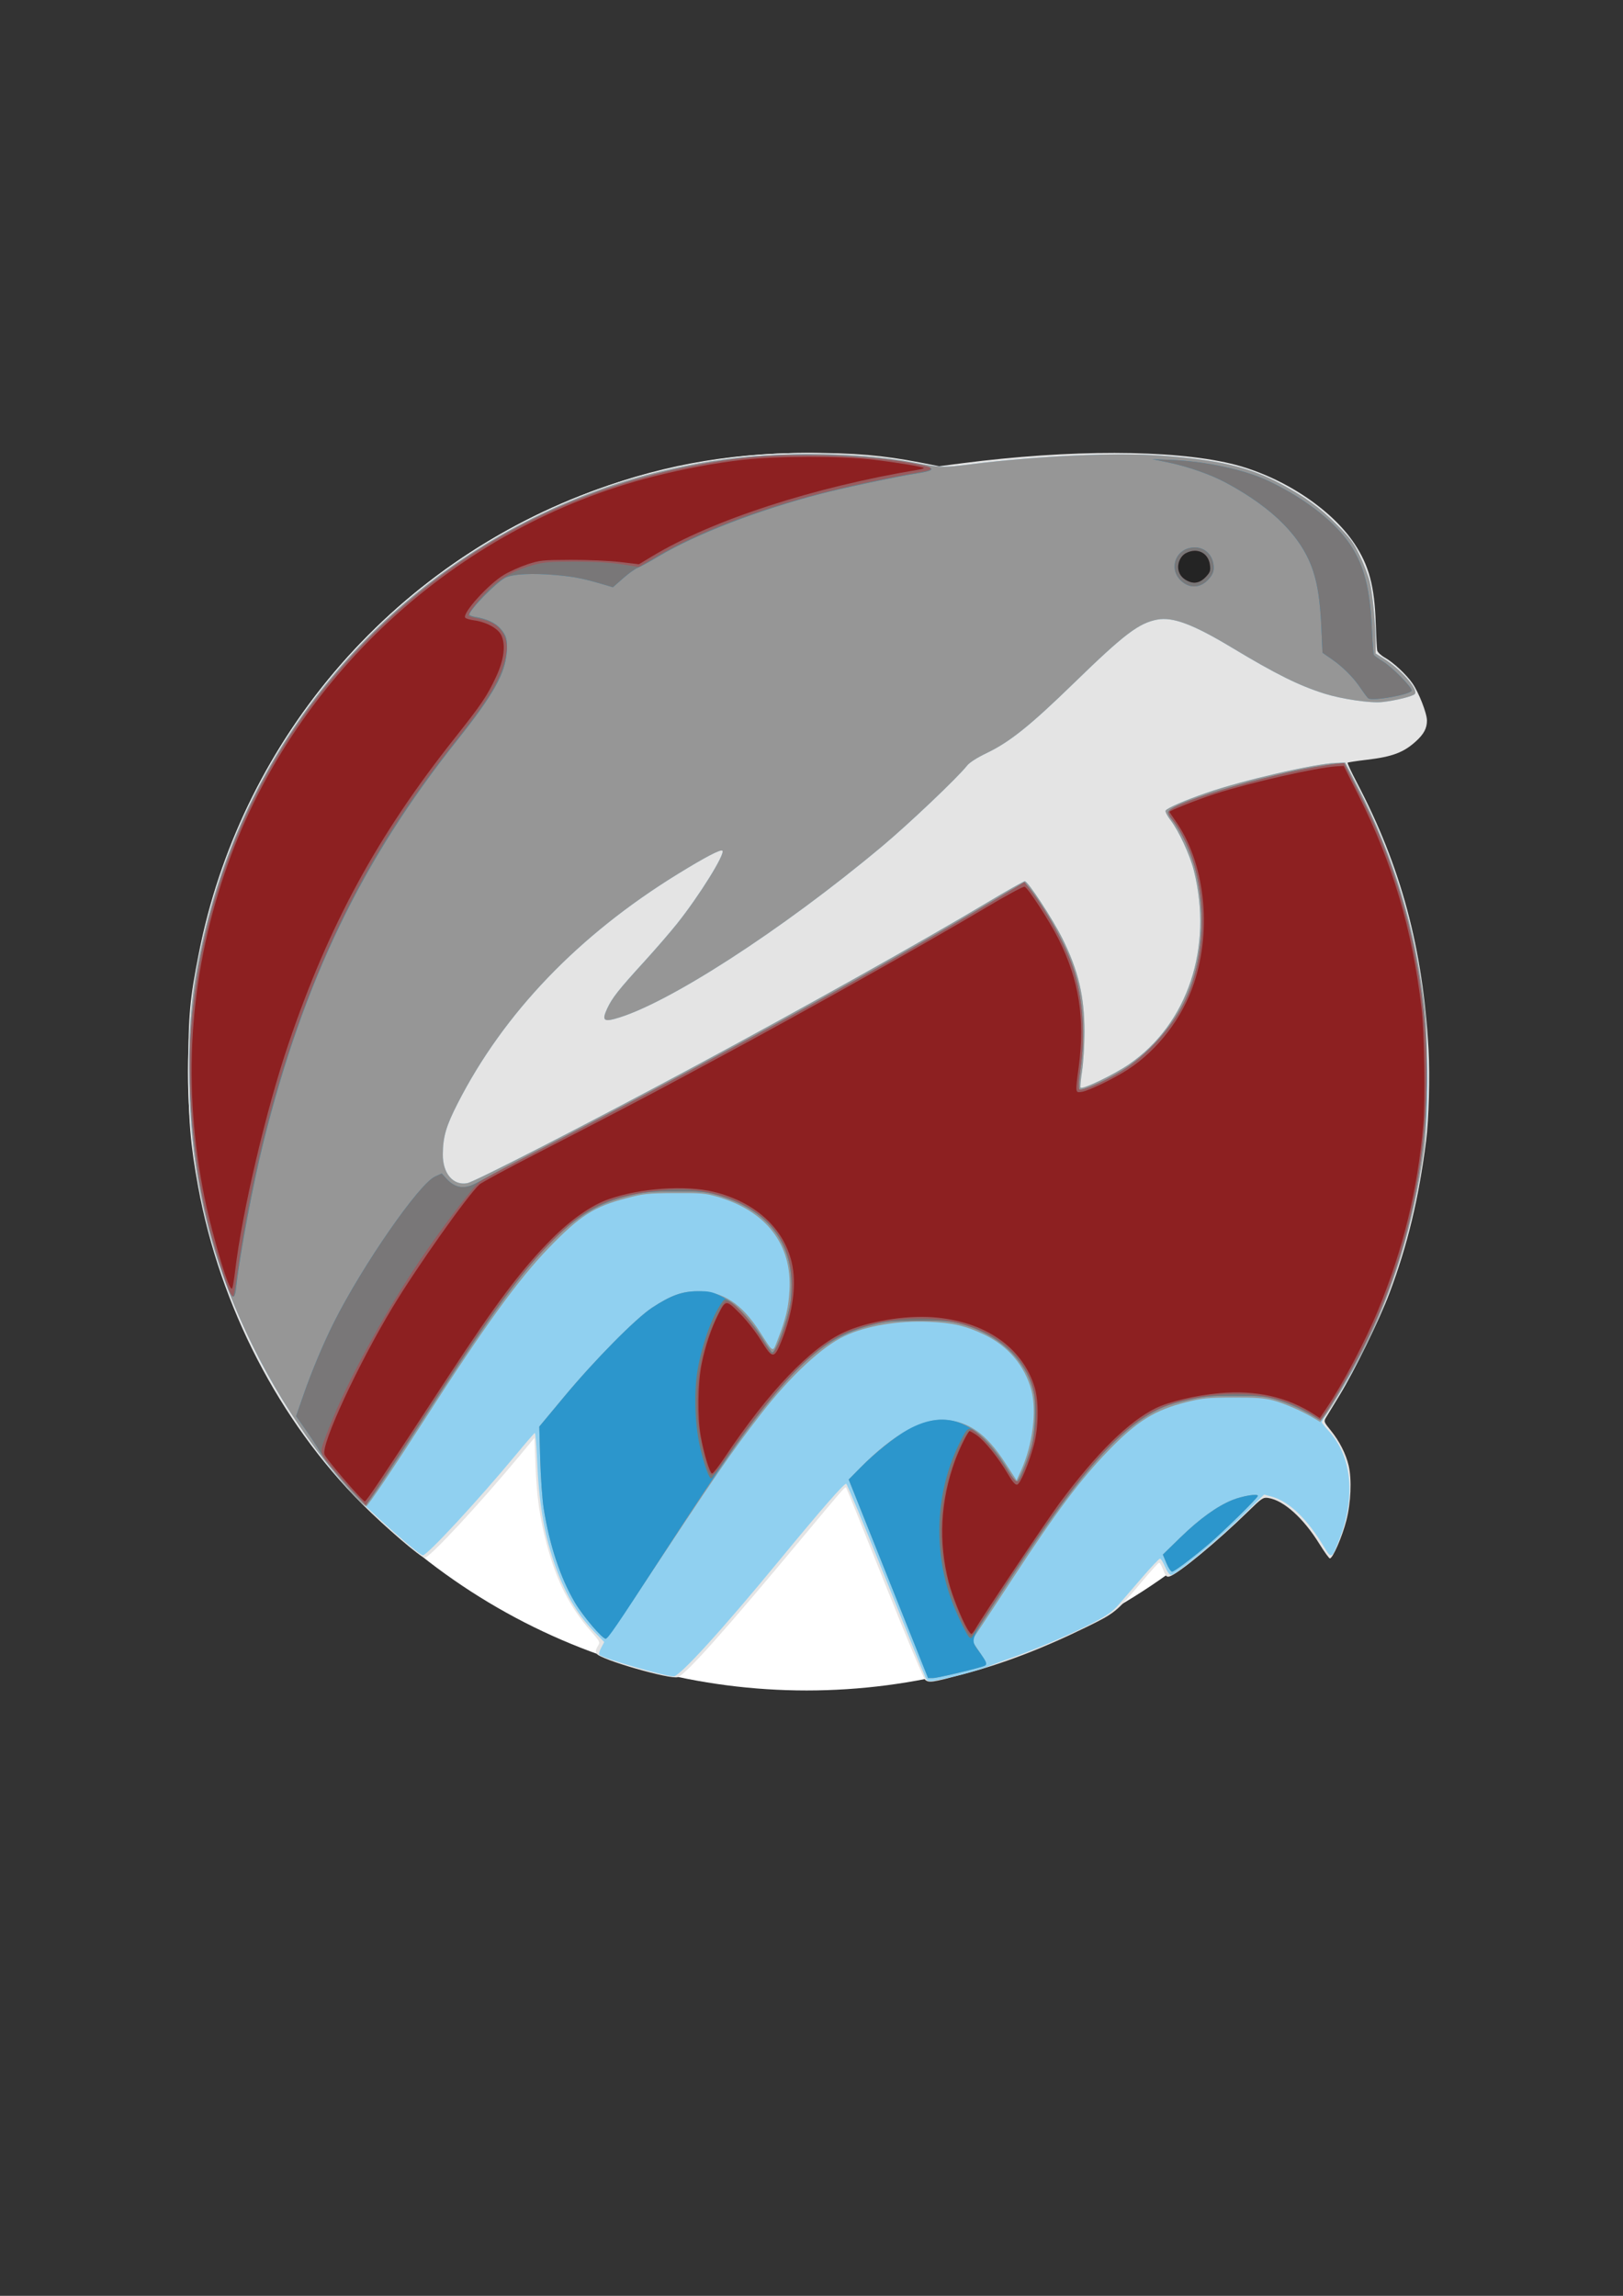 <?xml version="1.0" encoding="UTF-8" standalone="no"?>
<!-- Created with Inkscape (http://www.inkscape.org/) -->

<svg
   xmlns:dc="http://purl.org/dc/elements/1.1/"
   xmlns:cc="http://creativecommons.org/ns#"
   xmlns:rdf="http://www.w3.org/1999/02/22-rdf-syntax-ns#"
   xmlns:svg="http://www.w3.org/2000/svg"
   xmlns="http://www.w3.org/2000/svg"
   xmlns:sodipodi="http://sodipodi.sourceforge.net/DTD/sodipodi-0.dtd"
   xmlns:inkscape="http://www.inkscape.org/namespaces/inkscape"
   width="210mm"
   height="297mm"
   viewBox="0 0 210 297"
   version="1.1"
   id="svg8"
   inkscape:version="0.92.5 (2060ec1f9f, 2020-04-08)"
   sodipodi:docname="dolphin-defender.svg">
  <rect x="0" y="0" width="210" height="297" fill="#333333" stroke="none"/>
  <defs
     id="defs2" />
  <sodipodi:namedview
     id="base"
     pagecolor="#ffffff"
     bordercolor="#666666"
     borderopacity="1.0"
     inkscape:pageopacity="0.0"
     inkscape:pageshadow="2"
     inkscape:zoom="0.98994949"
     inkscape:cx="187.81838"
     inkscape:cy="714.02639"
     inkscape:document-units="mm"
     inkscape:current-layer="layer1"
     showgrid="false"
     inkscape:window-width="2560"
     inkscape:window-height="1407"
     inkscape:window-x="0"
     inkscape:window-y="0"
     inkscape:window-maximized="1" />
  <g
     inkscape:label="Layer 1"
     inkscape:groupmode="layer"
     id="layer1">
    <circle
       id="path17"
       cx="104.369"
       cy="-138.643"
       r="80.047"
       style="fill:#ffffff;stroke-width:0.255"
       transform="scale(1,-1)"
       inkscape:export-filename="/home/bhiebert/devm/Automated-Penetration-Testing-and-Monitoring-Tool/frontend/public/logo512.png"
       inkscape:export-xdpi="81.23204"
       inkscape:export-ydpi="81.23204" />
    <g
       id="g21"
       transform="translate(-4.536,-12.095)"
       style="stroke-width:0.1;stroke-miterlimit:4;stroke-dasharray:none"
       inkscape:export-filename="/home/bhiebert/devm/Automated-Penetration-Testing-and-Monitoring-Tool/frontend/public/logo192.png"
       inkscape:export-xdpi="30.309999"
       inkscape:export-ydpi="30.309999">
      <path
         style="fill:#e4e4e4;stroke-width:0.1;stroke-miterlimit:4;stroke-dasharray:none"
         d="m 124.247,229.413 c -0.189,-0.145 -2.546,-5.779 -5.237,-12.52 -2.691,-6.741 -4.941,-12.304 -4.999,-12.362 -0.128,-0.127 -0.483,0.279 -5.52,6.324 -10.192,12.23 -15.15,17.787 -16.24,18.201 -0.935,0.356 -10.032,-2.261 -10.508,-3.022 -0.174,-0.279 -0.146,-0.506 0.119,-0.943 0.348,-0.574 0.345,-0.58 -0.861,-1.957 -2.759,-3.15 -4.451,-6.489 -5.732,-11.313 -0.905,-3.408 -1.289,-6.107 -1.443,-10.133 l -0.137,-3.583 -2.007,2.418 c -5.036,6.067 -11.57,13.094 -12.175,13.094 -0.504,0 -5.105,-3.942 -8.123,-6.961 C 40.685,195.957 33.01,181.114 30.179,165.65 c -1.014,-5.541 -1.262,-8.529 -1.269,-15.32 -0.008,-6.915 0.181,-8.972 1.372,-15.003 5.27,-26.671 23.972,-49.096 49.258,-59.068 9.723,-3.834 18.873,-5.56 29.543,-5.573 6.008,-0.007 9.723,0.31 14.493,1.238 l 2.48,0.483 2.977,-0.384 c 13.924,-1.794 27.075,-1.777 34.752,0.047 6.416,1.524 12.938,5.747 16.008,10.364 1.88,2.828 2.595,5.508 2.751,10.314 0.055,1.685 0.139,3.254 0.187,3.487 0.048,0.232 0.489,0.65 0.98,0.928 1.129,0.64 2.794,2.191 3.584,3.338 0.836,1.214 1.875,3.882 1.875,4.813 0,1 -0.41,1.763 -1.453,2.705 -1.582,1.429 -3.051,1.979 -6.326,2.364 -1.315,0.155 -2.435,0.326 -2.489,0.38 -0.054,0.054 0.478,1.197 1.183,2.54 5.715,10.881 8.559,21.448 9.284,34.494 0.195,3.516 0.048,9.095 -0.316,11.937 -0.95,7.431 -2.405,13.469 -4.736,19.652 -1.302,3.455 -4.517,10.031 -6.456,13.207 -0.781,1.278 -1.566,2.568 -1.746,2.866 -0.316,0.524 -0.295,0.581 0.631,1.718 1.092,1.34 1.944,3.022 2.295,4.526 0.418,1.791 0.289,4.809 -0.303,7.104 -0.548,2.124 -1.775,4.934 -2.135,4.892 -0.113,-0.013 -0.723,-0.862 -1.357,-1.886 -2.064,-3.335 -4.607,-5.619 -6.61,-5.934 -0.655,-0.103 -0.838,0.02 -2.614,1.754 -3.954,3.861 -9.037,8.064 -10.158,8.398 -0.377,0.112 -0.501,-0.013 -0.81,-0.823 -0.201,-0.526 -0.442,-0.955 -0.536,-0.955 -0.094,0 -1.108,1.117 -2.254,2.483 -3.239,3.861 -3.447,4.032 -7.072,5.808 -5.835,2.858 -10.856,4.774 -16.248,6.199 -3.816,1.009 -4.192,1.063 -4.7,0.672 z"
         id="path35"
         inkscape:connector-curvature="0" />
      <path
         style="fill:#90d0f0;stroke-width:0.1;stroke-miterlimit:4;stroke-dasharray:none"
         d="m 124.219,228.934 c -0.182,-0.391 -2.498,-6.133 -5.145,-12.76 -2.648,-6.627 -4.92,-12.084 -5.049,-12.127 -0.259,-0.086 -3.184,3.261 -8.64,9.889 -7.417,9.011 -12.901,15.028 -13.695,15.028 -1.1,0 -9.099,-2.31 -9.577,-2.766 -0.118,-0.112 -0.036,-0.481 0.206,-0.932 l 0.402,-0.746 -1.29,-1.324 c -2.282,-2.341 -3.94,-5.222 -5.236,-9.095 -1.324,-3.956 -1.927,-7.655 -2.168,-13.29 -0.08,-1.87 -0.213,-3.373 -0.296,-3.34 -0.083,0.033 -1.178,1.298 -2.433,2.811 -4.917,5.927 -11.484,13.02 -12.052,13.016 -0.512,-0.004 -7.217,-5.977 -9.572,-8.527 -4.148,-4.493 -8.932,-11.533 -11.989,-17.644 -4.074,-8.144 -6.338,-14.996 -7.646,-23.145 -0.757,-4.717 -0.989,-7.831 -1.023,-13.734 -0.039,-6.871 0.532,-11.678 2.184,-18.39 6.046,-24.562 23.282,-44.818 46.556,-54.713 5.625,-2.391 10.848,-3.948 17.145,-5.109 8.56,-1.578 19.921,-1.621 27.89,-0.104 3.522,0.67 3.744,0.677 7.458,0.209 8.593,-1.082 18.726,-1.534 24.659,-1.1 7.277,0.533 11.285,1.483 15.298,3.627 3.187,1.703 5.085,3.079 7.274,5.275 1.762,1.767 2.171,2.319 2.997,4.043 0.526,1.098 1.108,2.619 1.292,3.38 0.359,1.485 0.752,5.559 0.758,7.859 l 0.003,1.411 1.005,0.625 c 2.226,1.383 4.552,4.022 4.064,4.61 -0.251,0.302 -2.504,0.858 -4.234,1.045 -1.494,0.161 -5.229,-0.385 -7.469,-1.093 -3.314,-1.047 -6.271,-2.517 -11.993,-5.962 -4.98,-2.998 -7.617,-3.988 -9.626,-3.613 -2.392,0.447 -4.289,1.89 -10.752,8.177 -5.681,5.527 -8.321,7.645 -11.313,9.082 -1.275,0.612 -2.229,1.224 -2.556,1.638 -1.22,1.549 -7.517,7.528 -10.993,10.437 -13.014,10.892 -28.011,20.565 -34.61,22.324 -1.431,0.381 -1.624,0.112 -0.957,-1.336 0.637,-1.38 1.459,-2.421 4.819,-6.104 1.434,-1.572 3.329,-3.762 4.211,-4.867 2.879,-3.607 6.271,-9.062 5.879,-9.454 -0.219,-0.219 -2.212,0.821 -5.784,3.021 -12.824,7.895 -22.49,17.964 -28.457,29.642 -1.517,2.969 -1.92,4.35 -1.934,6.633 -0.015,2.461 1.342,4.054 3.164,3.712 0.978,-0.183 15.922,-7.859 29.377,-15.088 13.998,-7.521 29.794,-16.363 37.866,-21.196 2.549,-1.526 4.754,-2.775 4.899,-2.775 0.4,0 3.551,4.799 4.839,7.368 2.087,4.164 2.881,7.526 2.875,12.182 -0.002,1.646 -0.14,3.89 -0.307,4.987 -0.167,1.097 -0.258,2.068 -0.203,2.158 0.196,0.317 4.347,-1.676 6.302,-3.026 7.573,-5.228 10.871,-15.1 8.367,-25.045 -0.512,-2.034 -1.94,-5.122 -3.014,-6.519 -0.43,-0.559 -0.718,-1.118 -0.64,-1.243 0.209,-0.338 2.453,-1.311 5.295,-2.297 4.639,-1.608 14.076,-3.786 16.785,-3.874 l 1.156,-0.037 1.643,3.175 c 4.612,8.913 7.352,17.871 8.547,27.94 0.463,3.903 0.634,11.843 0.333,15.452 -1.11,13.287 -5.454,26.181 -12.426,36.89 -0.628,0.964 -1.142,1.808 -1.142,1.874 0,0.066 0.429,0.597 0.953,1.18 2.962,3.294 3.465,8.463 1.357,13.937 -0.998,2.592 -1.042,2.614 -1.998,1.024 -2.219,-3.693 -4.557,-5.926 -6.841,-6.533 l -0.919,-0.244 -2.997,2.935 c -3.145,3.081 -8.446,7.463 -9.028,7.463 -0.208,0 -0.515,-0.412 -0.788,-1.058 -0.246,-0.582 -0.541,-1.058 -0.656,-1.058 -0.115,0 -1.132,1.072 -2.26,2.381 -1.128,1.31 -2.505,2.905 -3.061,3.545 -0.797,0.918 -1.497,1.417 -3.315,2.364 -2.756,1.434 -7.315,3.389 -10.666,4.573 -1.339,0.473 -2.775,1.005 -3.191,1.183 -0.932,0.397 -5.232,1.523 -6.591,1.726 -0.98,0.146 -1.004,0.136 -1.329,-0.562 z"
         id="path33"
         inkscape:connector-curvature="0" />
      <path
         style="fill:#969696;stroke-width:0.1;stroke-miterlimit:4;stroke-dasharray:none"
         d="m 119.484,216.335 -5.134,-12.841 1.548,-1.572 c 4.153,-4.217 7.992,-6.373 10.943,-6.145 3.115,0.241 5.312,1.816 7.75,5.556 l 1.482,2.273 0.607,-1.345 c 1.462,-3.237 2.02,-7.638 1.308,-10.313 -0.842,-3.164 -3.01,-5.727 -6.081,-7.19 -2.416,-1.151 -4.059,-1.533 -7.163,-1.666 -4.015,-0.172 -8.063,0.504 -10.896,1.822 -2.941,1.368 -7.084,5.223 -10.859,10.107 -3.946,5.105 -5.425,7.259 -16.373,23.835 -1.903,2.881 -3.57,5.239 -3.705,5.239 -0.457,2.1e-4 -2.926,-2.901 -3.976,-4.672 -1.879,-3.171 -3.304,-7.457 -4.049,-12.18 -0.181,-1.15 -0.385,-4.004 -0.452,-6.342 l -0.122,-4.25 3.244,-3.899 c 3.94,-4.736 9.249,-10.107 11.362,-11.493 2.427,-1.593 3.88,-2.115 5.879,-2.114 3.277,0.003 5.704,1.586 8.065,5.26 1.827,2.844 1.616,2.775 2.385,0.782 0.99,-2.568 1.31,-3.942 1.439,-6.176 0.341,-5.936 -3.008,-10.268 -9.361,-12.107 -1.495,-0.433 -2.103,-0.484 -5.491,-0.464 -3.52,0.021 -3.996,0.071 -6.254,0.662 -4.181,1.095 -5.98,2.244 -9.986,6.379 -3.992,4.121 -8.313,10.088 -16.187,22.358 -3.872,6.034 -7.292,11.113 -7.482,11.113 -0.557,0 -4.818,-4.974 -7.6,-8.871 -6.039,-8.458 -10.719,-18.465 -13.028,-27.853 -1.584,-6.443 -2.234,-12.138 -2.278,-19.978 -0.039,-6.871 0.532,-11.678 2.184,-18.39 6.046,-24.562 23.282,-44.818 46.556,-54.713 5.625,-2.391 10.848,-3.948 17.145,-5.109 8.56,-1.578 19.921,-1.621 27.89,-0.104 3.522,0.67 3.744,0.677 7.458,0.209 8.593,-1.082 18.726,-1.534 24.659,-1.1 7.277,0.533 11.285,1.483 15.298,3.627 3.187,1.703 5.085,3.079 7.274,5.275 1.762,1.767 2.171,2.319 2.997,4.043 0.526,1.098 1.108,2.619 1.292,3.38 0.359,1.485 0.752,5.559 0.758,7.859 l 0.003,1.411 1.005,0.625 c 2.226,1.383 4.552,4.022 4.064,4.61 -0.251,0.302 -2.504,0.858 -4.234,1.045 -1.494,0.161 -5.229,-0.385 -7.469,-1.093 -3.314,-1.047 -6.271,-2.517 -11.993,-5.962 -4.98,-2.998 -7.617,-3.988 -9.626,-3.613 -2.392,0.447 -4.289,1.89 -10.752,8.177 -5.681,5.527 -8.321,7.645 -11.313,9.082 -1.275,0.612 -2.229,1.224 -2.556,1.638 -1.22,1.549 -7.517,7.528 -10.993,10.437 -13.014,10.892 -28.011,20.565 -34.61,22.324 -1.431,0.381 -1.624,0.112 -0.957,-1.336 0.637,-1.38 1.459,-2.421 4.819,-6.104 1.434,-1.572 3.329,-3.762 4.211,-4.867 2.879,-3.607 6.271,-9.062 5.879,-9.454 -0.219,-0.219 -2.212,0.821 -5.784,3.021 -12.824,7.895 -22.49,17.964 -28.457,29.642 -1.517,2.969 -1.92,4.35 -1.934,6.633 -0.015,2.461 1.342,4.054 3.164,3.712 0.978,-0.183 15.922,-7.859 29.377,-15.088 13.998,-7.521 29.794,-16.363 37.866,-21.196 2.549,-1.526 4.754,-2.775 4.899,-2.775 0.4,0 3.551,4.799 4.839,7.368 2.087,4.164 2.881,7.526 2.875,12.182 -0.002,1.646 -0.14,3.89 -0.307,4.987 -0.167,1.097 -0.258,2.068 -0.203,2.158 0.196,0.317 4.347,-1.676 6.302,-3.026 7.573,-5.228 10.871,-15.1 8.367,-25.045 -0.512,-2.034 -1.94,-5.122 -3.014,-6.519 -0.43,-0.559 -0.718,-1.118 -0.64,-1.243 0.209,-0.338 2.453,-1.311 5.295,-2.297 4.639,-1.608 14.076,-3.786 16.785,-3.874 l 1.156,-0.037 1.643,3.175 c 4.715,9.113 7.485,18.336 8.675,28.892 0.429,3.807 0.367,14.468 -0.105,17.886 -1.35,9.785 -3.99,18.457 -8.021,26.352 -1.407,2.757 -4.146,7.418 -4.915,8.365 l -0.512,0.631 -0.805,-0.486 c -1.513,-0.913 -3.767,-1.898 -5.25,-2.294 -1.188,-0.317 -2.215,-0.393 -5.186,-0.385 -3.329,0.009 -3.947,0.07 -6.102,0.604 -4.05,1.004 -6.384,2.46 -10.093,6.296 -3.625,3.749 -6.638,7.77 -12.265,16.373 -1.828,2.794 -3.786,5.772 -4.352,6.617 l -1.029,1.537 0.94,1.401 c 0.975,1.455 1.062,1.667 0.758,1.856 -0.388,0.24 -6.094,1.606 -6.708,1.606 h -0.648 z m 35.975,-2.026 -0.461,-1.108 2.286,-2.226 c 2.453,-2.388 4.718,-4.021 6.68,-4.819 1.333,-0.542 3.328,-0.869 3.328,-0.547 0,0.247 -4.478,4.644 -6.35,6.234 -2.206,1.875 -4.466,3.573 -4.756,3.573 -0.147,0 -0.475,-0.499 -0.728,-1.108 z"
         id="path31"
         inkscape:connector-curvature="0" />
      <path
         style="fill:#2c96cc;stroke-width:0.1;stroke-miterlimit:4;stroke-dasharray:none"
         d="m 119.484,216.335 -5.134,-12.841 1.548,-1.572 c 1.835,-1.863 4.478,-3.976 6.099,-4.875 5.085,-2.82 9.216,-1.087 13.134,5.511 0.398,0.669 0.83,1.217 0.961,1.217 0.244,0 1.25,-2.374 1.883,-4.445 0.474,-1.55 0.658,-5.47 0.331,-7.041 -0.853,-4.098 -4.353,-7.465 -9.228,-8.876 -1.509,-0.437 -2.101,-0.485 -5.705,-0.468 -3.641,0.018 -4.221,0.073 -6.122,0.579 -4.561,1.215 -7.553,3.277 -11.725,8.08 -3.803,4.378 -6.755,8.585 -15.797,22.514 -5.363,8.262 -6.524,9.96 -6.818,9.969 -0.451,0.014 -2.919,-2.881 -3.976,-4.664 -1.879,-3.171 -3.304,-7.457 -4.049,-12.18 -0.181,-1.15 -0.385,-4.004 -0.452,-6.342 l -0.122,-4.25 3.244,-3.899 c 3.94,-4.736 9.249,-10.107 11.362,-11.493 2.407,-1.58 3.88,-2.113 5.879,-2.128 1.455,-0.011 1.872,0.074 2.963,0.605 1.703,0.829 3.97,3.126 5.394,5.466 0.62,1.019 1.206,1.852 1.302,1.852 0.462,0 1.912,-3.927 2.324,-6.296 0.138,-0.79 0.194,-2.243 0.129,-3.322 -0.322,-5.325 -3.627,-9.034 -9.572,-10.743 -1.486,-0.427 -2.147,-0.486 -5.397,-0.477 -3.24,0.008 -4.001,0.08 -6.075,0.567 -7.39,1.739 -12.215,6.76 -24.119,25.094 -6.022,9.275 -8.744,13.416 -9.328,14.192 l -0.532,0.706 -0.744,-0.706 c -1.33,-1.26 -4.669,-5.257 -5.333,-6.383 -0.356,-0.603 -1.168,-1.836 -1.805,-2.74 l -1.158,-1.643 0.974,-2.802 c 1.04,-2.993 2.575,-6.648 3.904,-9.299 3.719,-7.415 11.038,-17.973 13.107,-18.906 l 0.86,-0.388 0.614,0.673 c 1.11,1.215 2.343,1.401 3.831,0.577 0.513,-0.284 3.076,-1.631 5.695,-2.992 15.661,-8.14 18.683,-9.741 30.057,-15.922 11.649,-6.33 22.888,-12.673 30.565,-17.25 l 4.636,-2.764 0.501,0.62 c 2.124,2.629 4.761,7.369 5.761,10.357 1.302,3.889 1.651,8.751 0.963,13.389 -0.214,1.438 -0.258,2.299 -0.125,2.431 0.268,0.268 3.146,-0.973 5.382,-2.319 3.194,-1.923 6.44,-5.448 8.145,-8.846 2.766,-5.512 3.094,-13.399 0.81,-19.451 -0.621,-1.646 -1.596,-3.432 -2.387,-4.371 -0.292,-0.347 -0.481,-0.763 -0.419,-0.923 0.496,-1.294 14.807,-5.398 21.539,-6.177 l 1.182,-0.137 1.812,3.57 c 2.168,4.27 3.194,6.657 4.501,10.46 7.01,20.411 5.532,43.123 -4.03,61.939 -1.435,2.825 -4.076,7.363 -4.965,8.536 -0.396,0.521 -0.41,0.524 -0.994,0.153 -1.423,-0.904 -3.555,-1.878 -5.082,-2.32 -1.433,-0.415 -2.136,-0.478 -5.353,-0.478 -3.109,0 -4.059,0.079 -5.911,0.494 -2.892,0.647 -3.994,1.099 -6.105,2.502 -4.685,3.114 -9.932,9.62 -18.675,23.157 -3.803,5.888 -3.608,5.245 -2.196,7.238 0.74,1.044 0.839,1.326 0.531,1.516 -0.388,0.24 -6.094,1.606 -6.708,1.606 h -0.648 z m 35.975,-2.026 -0.461,-1.108 2.286,-2.226 c 2.453,-2.388 4.718,-4.021 6.68,-4.819 1.333,-0.542 3.328,-0.869 3.328,-0.547 0,0.247 -4.478,4.644 -6.35,6.234 -2.206,1.875 -4.466,3.573 -4.756,3.573 -0.147,0 -0.475,-0.499 -0.728,-1.108 z M 34.291,179.276 c -0.388,-0.758 -1.859,-5.322 -2.542,-7.885 -2.25,-8.441 -3.172,-19.291 -2.36,-27.772 2.253,-23.517 14.358,-44.416 33.658,-58.109 10.857,-7.703 23.619,-12.512 37.571,-14.158 6.159,-0.727 16.076,-0.42 21.907,0.678 3.246,0.611 3.337,0.902 0.423,1.349 -2.329,0.357 -9.227,1.823 -12.145,2.58 -8.236,2.138 -16.17,5.2 -21.128,8.153 -1.142,0.68 -2.335,1.332 -2.652,1.448 -0.317,0.116 -1.163,0.728 -1.879,1.359 l -1.303,1.148 -0.872,-0.26 c -2.906,-0.865 -4.01,-1.09 -6.432,-1.311 -3.101,-0.283 -5.679,-0.149 -6.633,0.344 -1.174,0.607 -4.635,4.156 -4.635,4.753 0,0.105 0.357,0.249 0.794,0.32 1.447,0.235 2.565,0.755 3.215,1.495 0.794,0.904 0.933,1.434 0.817,3.11 -0.189,2.715 -1.772,5.522 -6.387,11.318 -12.329,15.486 -19.857,31.1 -25.082,52.018 -1.346,5.389 -3.038,14.369 -3.519,18.68 -0.162,1.448 -0.362,1.63 -0.816,0.741 z M 181.58,102.44 c -0.116,-0.087 -0.564,-0.682 -0.995,-1.322 -0.953,-1.415 -2.283,-2.743 -3.797,-3.793 l -1.134,-0.785 -0.141,-3.117 c -0.157,-3.476 -0.453,-5.539 -1.067,-7.435 -1.402,-4.331 -5.098,-8.098 -11.175,-11.388 -2.077,-1.125 -4.971,-2.141 -7.714,-2.709 l -1.917,-0.397 2.337,0.093 c 4.574,0.182 9.605,1.264 12.69,2.728 4.023,1.91 7.546,4.468 9.66,7.014 2.442,2.942 3.456,6.223 3.704,11.995 0.078,1.826 0.2,3.401 0.27,3.499 0.07,0.099 0.623,0.493 1.229,0.877 1.202,0.76 3.66,3.258 3.66,3.719 0,0.501 -5.069,1.423 -5.609,1.02 z M 157.83,87.591 c -2.298,-1.442 -1.392,-4.677 1.31,-4.677 1.402,0 2.437,1.121 2.437,2.638 0,0.556 -0.181,0.952 -0.688,1.505 -0.882,0.962 -2.05,1.166 -3.059,0.533 z"
         id="path29"
         inkscape:connector-curvature="0" />
      <path
         style="fill:#797778;stroke-width:0.1;stroke-miterlimit:4;stroke-dasharray:none"
         d="m 129.885,223.84 c -0.417,-0.518 -1.699,-3.24 -2.272,-4.824 -2.353,-6.512 -1.99,-13.938 0.979,-20.043 1.116,-2.294 1.242,-2.386 2.239,-1.635 1.458,1.099 2.866,2.808 4.298,5.22 0.398,0.669 0.83,1.217 0.961,1.217 0.244,0 1.25,-2.374 1.883,-4.445 0.474,-1.55 0.658,-5.47 0.331,-7.041 -0.853,-4.098 -4.353,-7.465 -9.228,-8.876 -1.509,-0.437 -2.101,-0.485 -5.705,-0.468 -3.641,0.018 -4.221,0.073 -6.122,0.579 -3.45,0.919 -5.302,1.935 -8.352,4.58 -2.512,2.179 -6.709,7.318 -10.594,12.974 -0.859,1.25 -1.641,2.273 -1.738,2.273 -0.279,0 -0.8,-1.407 -1.372,-3.704 -0.741,-2.975 -0.91,-7.26 -0.405,-10.281 0.549,-3.286 1.848,-6.915 3.12,-8.719 0.41,-0.582 0.415,-0.583 1.052,-0.212 1.045,0.609 3.039,2.885 4.218,4.814 0.606,0.991 1.18,1.803 1.276,1.803 0.462,0 1.912,-3.927 2.324,-6.296 0.138,-0.79 0.194,-2.243 0.129,-3.322 -0.322,-5.325 -3.627,-9.034 -9.572,-10.743 -1.486,-0.427 -2.147,-0.486 -5.397,-0.477 -3.24,0.008 -4.001,0.08 -6.075,0.567 -7.39,1.739 -12.215,6.76 -24.119,25.094 -6.022,9.275 -8.744,13.416 -9.328,14.192 l -0.532,0.706 -0.744,-0.706 c -1.33,-1.26 -4.669,-5.257 -5.333,-6.383 -0.356,-0.603 -1.168,-1.836 -1.805,-2.74 l -1.158,-1.643 0.974,-2.802 c 1.04,-2.993 2.575,-6.648 3.904,-9.299 3.719,-7.415 11.038,-17.973 13.107,-18.906 l 0.86,-0.388 0.614,0.673 c 1.11,1.215 2.343,1.401 3.831,0.577 0.513,-0.284 3.076,-1.631 5.695,-2.992 15.661,-8.14 18.683,-9.741 30.057,-15.922 11.649,-6.33 22.888,-12.673 30.565,-17.25 l 4.636,-2.764 0.501,0.62 c 2.124,2.629 4.761,7.369 5.761,10.357 1.302,3.889 1.651,8.751 0.963,13.389 -0.214,1.438 -0.258,2.299 -0.125,2.431 0.268,0.268 3.146,-0.973 5.382,-2.319 3.194,-1.923 6.44,-5.448 8.145,-8.846 2.766,-5.512 3.094,-13.399 0.81,-19.451 -0.621,-1.646 -1.596,-3.432 -2.387,-4.371 -0.292,-0.347 -0.481,-0.763 -0.419,-0.923 0.496,-1.294 14.807,-5.398 21.539,-6.177 l 1.182,-0.137 1.812,3.57 c 2.168,4.27 3.194,6.657 4.501,10.46 7.01,20.411 5.532,43.123 -4.03,61.939 -1.435,2.825 -4.076,7.363 -4.965,8.536 -0.396,0.521 -0.41,0.524 -0.994,0.153 -1.423,-0.904 -3.555,-1.878 -5.082,-2.32 -1.433,-0.415 -2.136,-0.478 -5.353,-0.478 -3.109,0 -4.059,0.079 -5.911,0.494 -2.892,0.647 -3.994,1.099 -6.105,2.502 -4.652,3.093 -9.72,9.35 -18.316,22.616 -1.961,3.027 -3.639,5.579 -3.729,5.671 -0.089,0.092 -0.262,0.045 -0.383,-0.106 z m -95.595,-44.565 c -0.388,-0.758 -1.859,-5.322 -2.542,-7.885 -2.25,-8.441 -3.172,-19.291 -2.36,-27.772 2.253,-23.517 14.358,-44.416 33.658,-58.109 10.857,-7.703 23.619,-12.512 37.571,-14.158 6.159,-0.727 16.076,-0.42 21.907,0.678 3.246,0.611 3.337,0.902 0.423,1.349 -2.329,0.357 -9.227,1.823 -12.145,2.58 -8.236,2.138 -16.17,5.2 -21.128,8.153 -1.142,0.68 -2.335,1.332 -2.652,1.448 -0.317,0.116 -1.163,0.728 -1.879,1.359 l -1.303,1.148 -0.872,-0.26 c -2.906,-0.865 -4.01,-1.09 -6.432,-1.311 -3.101,-0.283 -5.679,-0.149 -6.633,0.344 -1.174,0.607 -4.635,4.156 -4.635,4.753 0,0.105 0.357,0.249 0.794,0.32 1.447,0.235 2.565,0.755 3.215,1.495 0.794,0.904 0.933,1.434 0.817,3.11 -0.189,2.715 -1.772,5.522 -6.387,11.318 -12.329,15.486 -19.857,31.1 -25.082,52.018 -1.346,5.389 -3.038,14.369 -3.519,18.68 -0.162,1.448 -0.362,1.63 -0.816,0.741 z M 181.58,102.44 c -0.116,-0.087 -0.564,-0.682 -0.995,-1.322 -0.953,-1.415 -2.283,-2.743 -3.797,-3.793 l -1.134,-0.785 -0.141,-3.117 c -0.157,-3.476 -0.453,-5.539 -1.067,-7.435 -1.402,-4.331 -5.098,-8.098 -11.175,-11.388 -2.077,-1.125 -4.971,-2.141 -7.714,-2.709 l -1.917,-0.397 2.337,0.093 c 4.574,0.182 9.605,1.264 12.69,2.728 4.023,1.91 7.546,4.468 9.66,7.014 2.442,2.942 3.456,6.223 3.704,11.995 0.078,1.826 0.2,3.401 0.27,3.499 0.07,0.099 0.623,0.493 1.229,0.877 1.202,0.76 3.66,3.258 3.66,3.719 0,0.501 -5.069,1.423 -5.609,1.02 z M 157.83,87.591 c -2.298,-1.442 -1.392,-4.677 1.31,-4.677 1.402,0 2.437,1.121 2.437,2.638 0,0.556 -0.181,0.952 -0.688,1.505 -0.882,0.962 -2.05,1.166 -3.059,0.533 z"
         id="path27"
         inkscape:connector-curvature="0" />
      <path
         style="fill:#995c5f;stroke-width:0.1;stroke-miterlimit:4;stroke-dasharray:none"
         d="m 129.858,223.392 c -0.392,-0.473 -1.629,-3.33 -2.214,-5.117 -1.584,-4.835 -1.739,-9.804 -0.457,-14.665 0.812,-3.08 2.28,-6.316 2.966,-6.541 0.499,-0.163 2.723,2.201 4.259,4.529 1.825,2.764 1.785,2.757 2.704,0.418 2.081,-5.297 1.991,-9.903 -0.262,-13.389 -3.736,-5.781 -13.436,-7.65 -22.364,-4.31 -4.295,1.607 -9.493,6.939 -16.161,16.576 -1.843,2.664 -1.826,2.665 -2.589,-0.148 -1.357,-5.001 -1.353,-9.654 0.014,-14.538 0.498,-1.781 2.078,-5.257 2.572,-5.663 0.753,-0.617 3.368,2.276 5.795,6.412 0.337,0.575 0.621,0.26 1.356,-1.506 1.034,-2.484 1.508,-4.6 1.536,-6.863 0.051,-4.105 -1.372,-7.199 -4.335,-9.426 -2.297,-1.727 -5.497,-2.86 -8.941,-3.167 -1.977,-0.176 -5.641,0.195 -8.307,0.842 -3.917,0.95 -6.074,2.329 -10.029,6.411 -4,4.129 -7.312,8.652 -14.835,20.262 -2.263,3.493 -5.148,7.915 -6.411,9.828 l -2.297,3.478 -1.609,-1.696 c -0.885,-0.933 -2.209,-2.441 -2.941,-3.351 -1.536,-1.909 -1.529,-1.542 -0.104,-5.186 2.257,-5.773 6.89,-14.313 11.501,-21.2 2.81,-4.197 7.054,-9.792 7.904,-10.421 0.369,-0.273 2.766,-1.571 5.327,-2.884 21.795,-11.18 45.647,-24.22 60.516,-33.084 l 4.636,-2.764 0.501,0.62 c 2.124,2.629 4.761,7.369 5.761,10.357 1.302,3.889 1.651,8.751 0.963,13.389 -0.214,1.438 -0.258,2.299 -0.125,2.431 0.268,0.268 3.146,-0.973 5.382,-2.319 3.194,-1.923 6.44,-5.448 8.145,-8.846 2.766,-5.512 3.094,-13.399 0.81,-19.451 -0.621,-1.646 -1.596,-3.432 -2.387,-4.371 -0.292,-0.347 -0.481,-0.763 -0.419,-0.923 0.496,-1.294 14.807,-5.398 21.539,-6.177 l 1.182,-0.137 1.812,3.57 c 2.168,4.27 3.194,6.657 4.501,10.46 7.01,20.411 5.532,43.123 -4.03,61.939 -1.425,2.804 -4.067,7.35 -4.955,8.525 l -0.391,0.518 -0.825,-0.546 c -4.434,-2.934 -10.213,-3.608 -16.944,-1.975 -3.386,0.821 -5.633,2.131 -8.695,5.069 -4.276,4.102 -8.782,10.156 -16.434,22.081 -1.139,1.775 -2.142,3.228 -2.229,3.228 -0.087,0 -0.263,-0.126 -0.391,-0.28 z M 34.301,179.295 c -0.396,-0.775 -1.862,-5.313 -2.552,-7.904 -2.25,-8.441 -3.172,-19.291 -2.36,-27.772 2.253,-23.517 14.358,-44.416 33.658,-58.109 10.857,-7.703 23.619,-12.512 37.571,-14.158 6.978,-0.823 19.194,-0.256 23.971,1.113 0.644,0.185 0.403,0.459 -0.529,0.601 -0.495,0.076 -2.614,0.473 -4.71,0.884 -12.611,2.47 -22.903,5.992 -30.268,10.355 l -1.905,1.129 -2.223,-0.343 c -1.433,-0.221 -3.576,-0.343 -6.032,-0.343 -3.237,1.87e-4 -4.059,0.068 -5.464,0.453 -2.11,0.578 -3.936,1.554 -5.381,2.874 -1.331,1.217 -3.127,3.479 -2.923,3.682 0.077,0.077 0.711,0.257 1.408,0.399 1.68,0.343 2.604,0.946 3.138,2.049 0.579,1.196 0.553,2.133 -0.116,4.157 -0.794,2.402 -2.273,4.73 -6.008,9.453 -3.729,4.716 -6.375,8.427 -8.956,12.563 -9.452,15.144 -16.321,34.99 -19.294,55.743 -0.281,1.962 -0.557,3.614 -0.614,3.671 -0.057,0.057 -0.242,-0.168 -0.411,-0.498 z M 158.407,87.339 c -0.791,-0.323 -1.235,-0.802 -1.388,-1.498 -0.185,-0.842 0.251,-1.82 0.98,-2.197 1.44,-0.744 2.878,-0.038 3.087,1.515 0.1,0.749 0.033,0.96 -0.489,1.527 -0.687,0.746 -1.423,0.965 -2.189,0.653 z"
         id="path25"
         inkscape:connector-curvature="0" />
      <path
         style="fill:#8d2021;stroke-width:0.1;stroke-miterlimit:4;stroke-dasharray:none"
         d="m 129.677,222.773 c -0.73,-1.243 -1.931,-4.255 -2.371,-5.947 -1.364,-5.249 -1.091,-10.577 0.808,-15.783 0.518,-1.418 1.445,-3.332 1.846,-3.807 0.039,-0.046 0.464,0.188 0.944,0.521 1.025,0.71 2.831,2.955 4.032,5.012 0.59,1.01 0.959,1.435 1.204,1.389 0.412,-0.078 1.52,-2.709 2.187,-5.194 0.587,-2.187 0.632,-5.574 0.098,-7.358 -1.563,-5.22 -6.44,-8.593 -13.161,-9.101 -3.634,-0.275 -8.473,0.537 -11.512,1.932 -4.347,1.996 -9.734,7.642 -15.464,16.21 -0.756,1.131 -1.48,2.06 -1.609,2.064 -0.283,0.009 -1.07,-2.567 -1.471,-4.812 -0.446,-2.503 -0.39,-6.874 0.12,-9.378 0.471,-2.311 1.219,-4.549 2.123,-6.346 0.984,-1.959 1.029,-1.962 2.808,-0.171 0.863,0.869 2.069,2.403 2.722,3.465 1.517,2.466 1.722,2.474 2.672,0.106 1.501,-3.741 1.975,-7.377 1.325,-10.16 -1.043,-4.468 -4.745,-7.826 -10.066,-9.133 -3.659,-0.899 -9.473,-0.498 -13.599,0.937 -2.249,0.782 -4.875,2.616 -7.436,5.193 -3.852,3.875 -7.174,8.295 -13.361,17.774 -8.465,12.97 -10.576,16.133 -10.765,16.133 -0.321,0 -5.104,-5.557 -5.244,-6.093 -0.373,-1.421 4.339,-11.572 8.826,-19.015 3.13,-5.192 9.68,-14.451 11.237,-15.884 0.274,-0.252 3.546,-2.025 7.271,-3.94 7.925,-4.075 14.886,-7.712 18.309,-9.568 1.339,-0.726 3.911,-2.112 5.715,-3.08 10.471,-5.618 26.668,-14.716 34.351,-19.296 2.536,-1.512 4.741,-2.699 4.899,-2.639 0.452,0.173 3.216,4.436 4.377,6.749 2.661,5.304 3.456,10.326 2.62,16.569 -0.457,3.412 -0.464,3.36 0.426,3.216 0.914,-0.148 4.209,-1.75 5.953,-2.893 3.873,-2.54 7.033,-6.663 8.524,-11.119 2.39,-7.147 1.401,-15.726 -2.436,-21.113 -0.394,-0.553 -0.716,-1.044 -0.716,-1.09 0,-0.167 3.612,-1.591 5.955,-2.349 4.415,-1.427 13.087,-3.392 15.632,-3.542 l 0.949,-0.056 1.915,3.81 c 4.422,8.796 6.939,17.286 8.155,27.517 0.371,3.121 0.5,11.943 0.221,15.134 -0.735,8.405 -2.577,15.974 -5.807,23.86 -1.639,4.001 -4.66,9.743 -6.746,12.822 l -0.832,1.228 -0.673,-0.443 c -3.471,-2.286 -7.592,-3.214 -12.332,-2.777 -3.079,0.283 -6.504,1.091 -8.224,1.939 -3.52,1.735 -7.62,5.78 -12.442,12.271 -1.62,2.181 -9.866,14.504 -10.866,16.24 -0.218,0.378 -0.462,0.688 -0.542,0.688 -0.08,0 -0.327,-0.31 -0.549,-0.688 z"
         id="path43" />
      <path
         style="fill:#8d2021;stroke-width:0.1;stroke-miterlimit:4;stroke-dasharray:none"
         d="m 33.964,177.81 c -0.832,-2.17 -2.293,-7.485 -2.958,-10.758 -2.898,-14.277 -2.037,-28.298 2.572,-41.91 8.53,-25.189 29.9,-44.952 55.609,-51.427 3.997,-1.007 7.824,-1.718 11.536,-2.143 4.336,-0.497 12.644,-0.5 16.828,-0.006 3.055,0.36 6.345,0.902 6.516,1.072 0.049,0.049 -0.278,0.15 -0.726,0.225 -13.503,2.241 -26.618,6.5 -34.351,11.154 l -1.786,1.075 -2.448,-0.294 c -1.346,-0.162 -4.21,-0.287 -6.364,-0.278 -3.645,0.015 -4.033,0.055 -5.609,0.577 -0.931,0.308 -2.299,0.92 -3.04,1.36 -1.974,1.171 -5.388,4.938 -5.018,5.537 0.072,0.116 0.581,0.273 1.131,0.348 1.617,0.22 3.119,1.041 3.545,1.938 0.592,1.248 0.348,3.184 -0.68,5.377 -1.166,2.488 -1.876,3.539 -5.349,7.919 -10.01,12.625 -16.274,24.145 -21.513,39.558 -2.882,8.479 -5.989,21.691 -6.889,29.291 -0.134,1.132 -0.309,2.185 -0.389,2.339 -0.09,0.175 -0.324,-0.185 -0.618,-0.953 z"
         id="path41" />
      <path
         style="fill:#242424;stroke-width:0.1;fill-opacity:1;stroke-miterlimit:4;stroke-dasharray:none"
         d="m 158.407,87.339 c -0.791,-0.323 -1.235,-0.802 -1.388,-1.498 -0.185,-0.842 0.251,-1.82 0.98,-2.197 1.44,-0.744 2.878,-0.038 3.087,1.515 0.1,0.749 0.033,0.96 -0.489,1.527 -0.687,0.746 -1.423,0.965 -2.189,0.653 z"
         id="path23" />
    </g>
  </g>
</svg>
